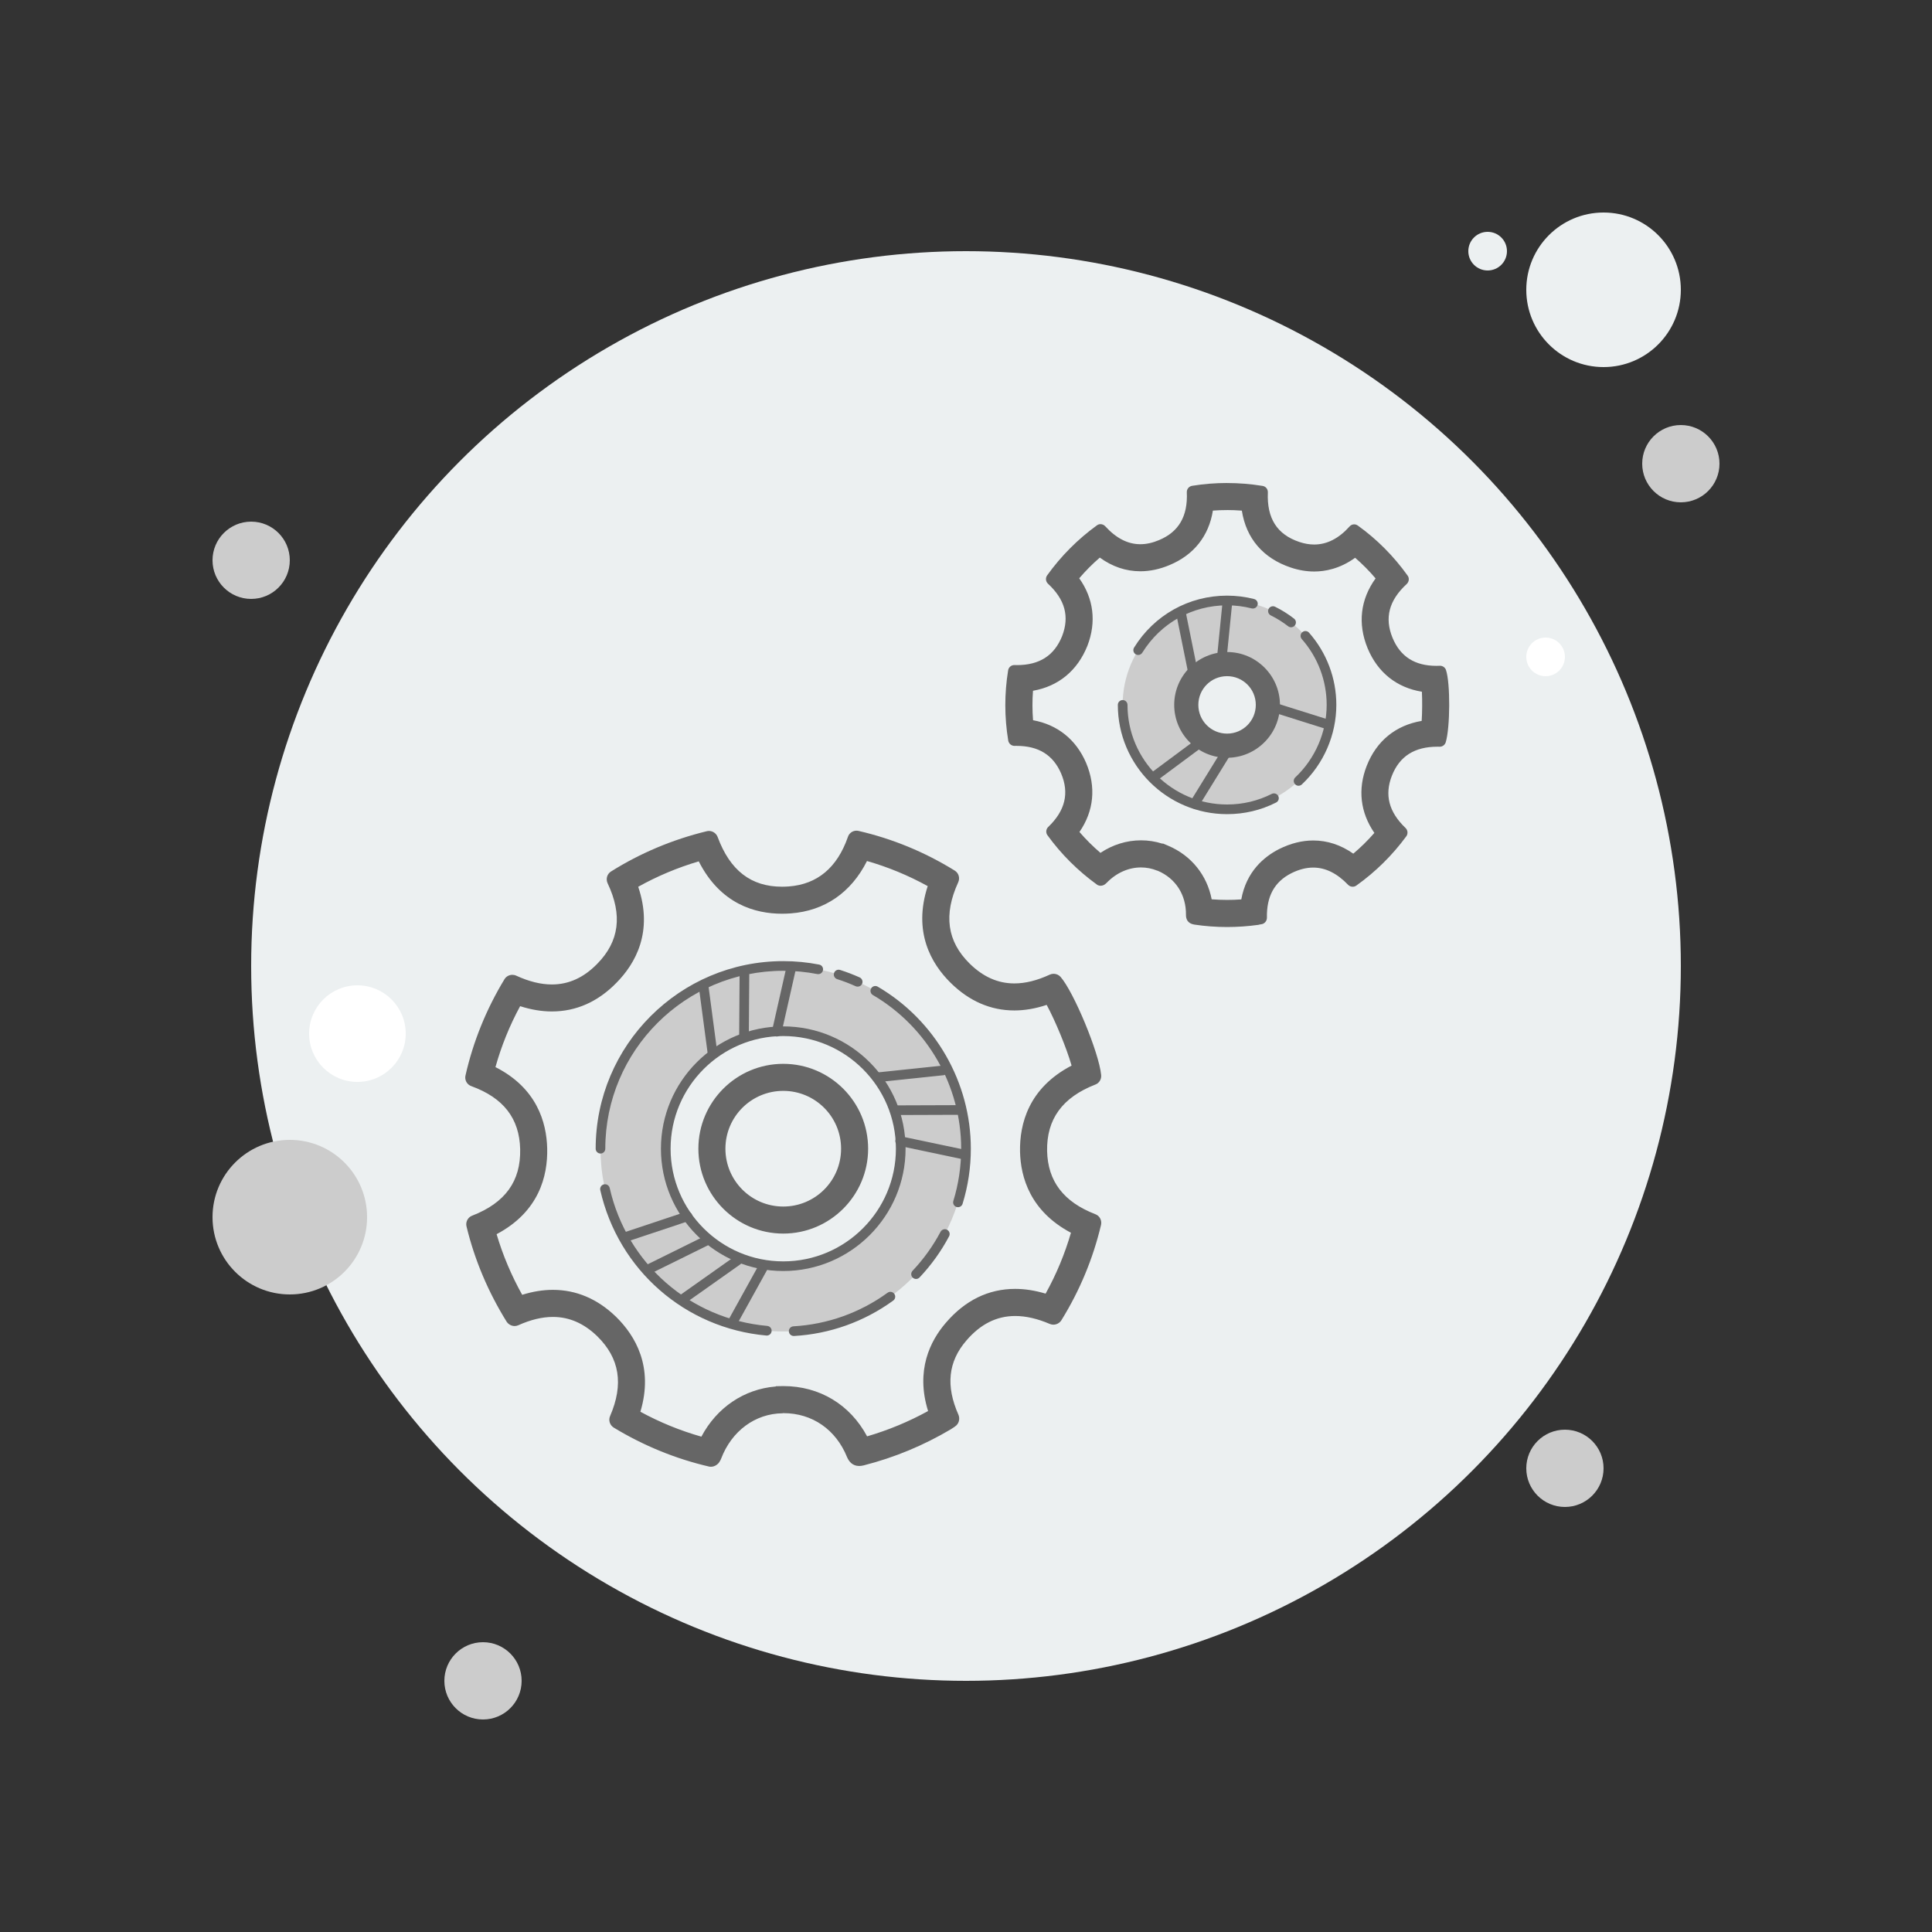 <?xml version="1.0"?>
<svg xmlns="http://www.w3.org/2000/svg" xmlns:xlink="http://www.w3.org/1999/xlink" version="1.1" viewBox="0 0 192 192" width="100px" height="100px"><rect x="0" y="0" width="192" height="192" fill="#333333" stroke="none"/><g fill="none" fill-rule="nonzero" stroke="none" stroke-width="1" stroke-linecap="butt" stroke-linejoin="miter" stroke-miterlimit="10" stroke-dasharray="" stroke-dashoffset="0" font-family="none" font-weight="none" font-size="none" text-anchor="none" style="mix-blend-mode: normal"><path d="M0,192v-192h192v192z" fill="none"/><g id="Layer_1"><g><g fill="#cccccc"><circle cx="13" cy="29" transform="scale(1.92,1.92)" r="2"/></g><g fill="#ecf0f1"><circle cx="77" cy="13" transform="scale(1.92,1.92)" r="1"/></g><g fill="#ecf0f1"><circle cx="50" cy="50" transform="scale(1.92,1.92)" r="37"/></g><g fill="#ecf0f1"><circle cx="83" cy="15" transform="scale(1.92,1.92)" r="4"/></g><g fill="#cccccc"><circle cx="87" cy="24" transform="scale(1.92,1.92)" r="2"/></g><g fill="#cccccc"><circle cx="81" cy="76" transform="scale(1.92,1.92)" r="2"/></g><g fill="#cccccc"><circle cx="15" cy="63" transform="scale(1.92,1.92)" r="4"/></g><g fill="#cccccc"><circle cx="25" cy="87" transform="scale(1.92,1.92)" r="2"/></g><g fill="#ffffff"><circle cx="18.5" cy="53.5" transform="scale(1.92,1.92)" r="2.5"/></g><g fill="#ecf0f1"><circle cx="21" cy="67" transform="scale(1.92,1.92)" r="1"/></g><g fill="#ffffff"><circle cx="80" cy="34" transform="scale(1.92,1.92)" r="1"/></g></g><g><g fill="#ecf0f1"><path d="M121.943,90.774c-0.92,0 -1.839,-0.061 -2.742,-0.182c-0.084,-2.398 -1.421,-4.37 -3.631,-5.307l-0.252,-0.108h-0.048c-0.609,-0.215 -1.24,-0.326 -1.882,-0.326c-1.471,0 -2.892,0.572 -4.045,1.62c-1.432,-1.096 -2.705,-2.364 -3.798,-3.78c2.145,-2.377 1.828,-4.742 1.15,-6.351c-0.954,-2.216 -2.765,-3.439 -5.259,-3.56c-0.242,-1.772 -0.246,-3.573 -0.01,-5.353c2.59,-0.109 4.441,-1.392 5.376,-3.723c0.62,-1.607 0.86,-3.938 -1.284,-6.232c1.094,-1.436 2.36,-2.711 3.78,-3.804c1.225,1.164 2.579,1.757 4.026,1.757c0.776,0 1.576,-0.175 2.385,-0.516c1.619,-0.672 3.504,-2.154 3.585,-5.395c0.87,-0.115 1.759,-0.173 2.646,-0.173c0.897,0 1.805,0.058 2.713,0.177c0.09,3.519 2.22,4.992 4.051,5.606c0.637,0.215 1.277,0.324 1.897,0.324c1.478,0 2.84,-0.593 4.057,-1.761c1.415,1.085 2.68,2.36 3.775,3.8c-1.812,1.905 -2.248,4.059 -1.286,6.407c0.956,2.302 2.815,3.546 5.388,3.612c0.2,1.313 0.18,3.999 -0.038,5.357c-3.316,0.131 -4.779,2.085 -5.426,3.731c-0.614,1.572 -0.864,3.882 1.233,6.2c-1.106,1.417 -2.387,2.68 -3.815,3.759c-1.225,-1.114 -2.567,-1.686 -3.984,-1.686c-0.902,0 -1.832,0.236 -2.767,0.699c-1.991,1.012 -3.051,2.707 -3.164,5.044c-0.879,0.111 -1.763,0.165 -2.63,0.165zM121.945,65.85c-2.316,0 -4.201,1.884 -4.201,4.201c0,2.317 1.884,4.201 4.201,4.201c2.317,0 4.199,-1.887 4.199,-4.203c0,-2.316 -1.884,-4.199 -4.199,-4.199z"/></g><g fill="#666666"><path d="M121.939,50.688c0.486,0 0.975,0.019 1.475,0.058c0.428,2.757 2.108,4.733 4.863,5.656c0.778,0.261 1.559,0.394 2.327,0.394c1.075,0 2.55,-0.267 4.067,-1.365c0.726,0.626 1.404,1.309 2.033,2.051c-1.507,2.085 -1.797,4.491 -0.793,6.939c1.004,2.415 2.892,3.915 5.395,4.322c0.044,0.889 0.035,2.012 -0.021,2.899c-2.577,0.438 -4.487,1.985 -5.462,4.466c-0.91,2.327 -0.637,4.637 0.76,6.666c-0.645,0.739 -1.342,1.428 -2.093,2.062c-1.24,-0.87 -2.575,-1.309 -3.984,-1.309c-1.112,0 -2.243,0.282 -3.387,0.851c-1.517,0.77 -3.264,2.248 -3.761,5.004c-0.472,0.035 -0.945,0.05 -1.413,0.05c-0.513,0 -1.025,-0.021 -1.53,-0.06c-0.457,-2.385 -2.02,-4.351 -4.316,-5.322l-0.501,-0.213h-0.098c-0.682,-0.217 -1.388,-0.326 -2.104,-0.326c-1.438,0 -2.83,0.44 -4.034,1.246c-0.749,-0.639 -1.446,-1.334 -2.087,-2.076c1.434,-2.081 1.676,-4.466 0.657,-6.877c-1,-2.321 -2.84,-3.784 -5.268,-4.23c-0.077,-0.968 -0.079,-1.943 -0.006,-2.926c2.527,-0.445 4.414,-1.989 5.409,-4.474c0.912,-2.365 0.614,-4.696 -0.814,-6.705c0.624,-0.732 1.304,-1.417 2.045,-2.056c1.242,0.902 2.592,1.359 4.032,1.359c0.956,0 1.933,-0.209 2.892,-0.614c2.423,-1.006 3.911,-2.897 4.314,-5.416c0.465,-0.035 0.935,-0.052 1.405,-0.052M121.945,75.594c3.057,0 5.543,-2.486 5.543,-5.543c0,-3.057 -2.486,-5.543 -5.543,-5.543c-3.057,0 -5.543,2.486 -5.543,5.543c0,3.057 2.484,5.543 5.543,5.543M121.939,48c-1.167,0 -2.327,0.094 -3.471,0.28c-0.317,0.056 -0.538,0.33 -0.524,0.649c0.109,2.373 -0.801,3.932 -2.759,4.746c-0.643,0.273 -1.263,0.409 -1.86,0.409c-1.248,0 -2.402,-0.595 -3.492,-1.789c-0.127,-0.134 -0.298,-0.205 -0.468,-0.205c-0.127,0 -0.253,0.04 -0.361,0.123c-1.905,1.38 -3.573,3.062 -4.94,4.967c-0.179,0.248 -0.152,0.607 0.083,0.828c1.697,1.572 2.152,3.27 1.407,5.201c-0.774,1.933 -2.243,2.888 -4.493,2.888c-0.079,0 -0.159,-0.002 -0.24,-0.004c-0.01,0 -0.017,0 -0.027,0c-0.305,0 -0.568,0.23 -0.609,0.54c-0.372,2.291 -0.372,4.635 0.013,6.968c0.056,0.303 0.317,0.524 0.62,0.524c0.065,-0.002 0.132,-0.002 0.198,-0.002c2.206,0 3.648,0.912 4.439,2.748c0.828,1.958 0.399,3.698 -1.283,5.311c-0.221,0.207 -0.263,0.566 -0.083,0.814c1.38,1.905 3.049,3.56 4.94,4.925c0.027,0.027 0.069,0.042 0.109,0.056c0.073,0.033 0.156,0.048 0.238,0.048c0.165,0 0.338,-0.061 0.467,-0.171c0.056,-0.042 0.096,-0.083 0.125,-0.109c0.97,-1.008 2.191,-1.54 3.421,-1.54c0.54,0 1.079,0.102 1.601,0.313c0.013,0 0.042,0.013 0.056,0.013c1.793,0.758 2.842,2.4 2.815,4.401c0,0.372 0.138,0.841 0.828,0.952c1.079,0.161 2.166,0.242 3.252,0.242c1.039,0 2.076,-0.073 3.108,-0.215c0.083,-0.027 0.179,-0.04 0.263,-0.056l0.083,-0.013c0.29,-0.056 0.511,-0.33 0.511,-0.636c-0.042,-2.139 0.745,-3.573 2.429,-4.429c0.749,-0.372 1.471,-0.559 2.17,-0.559c1.219,0 2.369,0.568 3.473,1.718c0.123,0.123 0.286,0.186 0.449,0.186c0.129,0 0.255,-0.038 0.365,-0.117c1.918,-1.365 3.587,-3.022 4.967,-4.898c0.179,-0.248 0.152,-0.607 -0.083,-0.828c-1.655,-1.586 -2.097,-3.283 -1.352,-5.188c0.764,-1.945 2.26,-2.886 4.535,-2.886c0.065,0 0.131,0 0.196,0.002c0.01,0 0.019,0 0.029,0c0.276,0 0.513,-0.188 0.591,-0.442c0.442,-1.448 0.468,-5.877 0.027,-7.175c-0.081,-0.253 -0.326,-0.428 -0.591,-0.428c-0.01,0 -0.019,0 -0.031,0c-0.111,0.004 -0.221,0.008 -0.33,0.008c-2.148,0 -3.587,-0.916 -4.36,-2.78c-0.814,-1.987 -0.359,-3.725 1.407,-5.353c0.234,-0.221 0.276,-0.58 0.096,-0.828c-1.38,-1.932 -3.049,-3.615 -4.954,-4.98c-0.111,-0.081 -0.238,-0.121 -0.365,-0.121c-0.173,0 -0.344,0.075 -0.463,0.219c-1.064,1.185 -2.237,1.786 -3.51,1.786c-0.476,0 -0.968,-0.084 -1.471,-0.253c-2.221,-0.745 -3.243,-2.346 -3.132,-4.925c0.013,-0.33 -0.221,-0.607 -0.538,-0.649c-1.179,-0.19 -2.356,-0.284 -3.523,-0.284zM121.945,72.906c-1.58,0 -2.855,-1.275 -2.855,-2.855c0,-1.58 1.275,-2.855 2.855,-2.855c1.58,0 2.855,1.273 2.855,2.855c0,1.58 -1.275,2.855 -2.855,2.855z"/></g></g><g fill="#cccccc"><path d="M121.945,59.674c-5.722,0 -10.378,4.658 -10.378,10.378c0,5.72 4.658,10.378 10.378,10.378c5.722,0 10.378,-4.658 10.378,-10.378c0,-2.147 -0.657,-4.143 -1.778,-5.8c-0.428,-0.632 -0.924,-1.215 -1.478,-1.74c-0.668,-0.632 -1.419,-1.175 -2.235,-1.613c-0.735,-0.394 -1.523,-0.703 -2.35,-0.912c-0.81,-0.205 -1.661,-0.313 -2.536,-0.313zM121.945,65.276c2.627,0 4.775,2.148 4.775,4.775c0,2.627 -2.148,4.775 -4.775,4.775c-2.627,0 -4.775,-2.148 -4.775,-4.775c0,-2.627 2.148,-4.775 4.775,-4.775z"/></g><g><g fill="#ecf0f1"><path d="M70.445,144.374c-2.865,-0.699 -5.747,-1.87 -8.442,-3.464c1.409,-3.54 0.833,-6.588 -1.713,-9.08c-1.582,-1.53 -3.381,-2.302 -5.349,-2.302c-1.15,0 -2.373,0.269 -3.646,0.795c-1.599,-2.642 -2.796,-5.478 -3.54,-8.404c3.592,-1.513 5.363,-4.118 5.282,-7.749c-0.083,-3.504 -1.891,-5.979 -5.384,-7.361c0.722,-3.007 1.88,-5.852 3.448,-8.504c1.213,0.568 2.521,0.87 3.742,0.87c2.041,0 3.88,-0.826 5.468,-2.456c2.517,-2.55 3.003,-5.637 1.446,-9.172c2.613,-1.592 5.445,-2.78 8.436,-3.546c1.446,3.619 3.976,5.464 7.523,5.464c0.25,0 0.505,-0.01 0.764,-0.029c3.266,-0.248 5.652,-2.137 6.924,-5.472c2.92,0.714 5.781,1.891 8.448,3.5c-1.532,3.606 -1.006,6.71 1.561,9.243c1.588,1.569 3.402,2.364 5.393,2.364c1.188,0 2.458,-0.288 3.775,-0.86c1.119,1.557 3.118,6.407 3.469,8.44c-3.613,1.515 -5.401,4.12 -5.336,7.757c0.083,3.452 1.868,5.925 5.309,7.367c-0.741,2.961 -1.924,5.8 -3.517,8.436c-1.171,-0.509 -2.44,-0.783 -3.615,-0.783c-2.25,0 -4.23,0.983 -5.885,2.918c-2.072,2.402 -2.45,5.251 -1.121,8.475c-0.006,0.002 -0.01,0.006 -0.015,0.01c-2.663,1.588 -5.449,2.744 -8.36,3.483c-1.409,-3.281 -4.239,-5.228 -7.655,-5.228h-0.336l-0.052,0.025c-3.124,0.146 -5.789,2.137 -7.021,5.263zM77.839,107.067c-3.909,0 -7.091,3.181 -7.091,7.091c0,3.909 3.181,7.091 7.091,7.091c3.909,0 7.091,-3.181 7.091,-7.091c0,-3.909 -3.181,-7.091 -7.091,-7.091z"/></g><g fill="#666666"><path d="M86.16,85.567c2.087,0.597 4.107,1.43 6.035,2.494c-1.486,4.556 0.351,7.707 2.273,9.606c1.849,1.826 3.982,2.751 6.338,2.751c1.031,0 2.102,-0.184 3.212,-0.553c0.833,1.54 1.962,4.239 2.475,6.033c-4.282,2.229 -5.174,5.808 -5.124,8.554c0.061,2.565 1.023,5.916 5.061,8.058c-0.611,2.106 -1.455,4.136 -2.519,6.05c-1.043,-0.313 -2.054,-0.472 -3.024,-0.472c-2.661,0 -4.984,1.14 -6.897,3.377c-1.555,1.803 -3.014,4.733 -1.759,8.763c-1.922,1.056 -3.951,1.899 -6.06,2.515c-1.684,-3.151 -4.721,-4.996 -8.321,-4.996l-0.718,0.013l-0.061,0.031c-3.141,0.259 -5.846,2.104 -7.369,4.982c-2.104,-0.597 -4.138,-1.428 -6.061,-2.475c1.336,-4.468 -0.507,-7.561 -2.423,-9.439c-1.834,-1.774 -3.946,-2.675 -6.276,-2.675c-0.981,0 -2.003,0.165 -3.049,0.493c-1.075,-1.93 -1.926,-3.942 -2.542,-6.025c4.22,-2.231 5.09,-5.793 5.028,-8.517c-0.061,-2.615 -1.043,-6.01 -5.142,-8.087c0.586,-2.099 1.407,-4.126 2.452,-6.056c1.083,0.349 2.139,0.526 3.153,0.526c2.415,0 4.579,-0.962 6.419,-2.849c1.889,-1.914 3.679,-5.067 2.162,-9.542c1.893,-1.056 3.905,-1.901 6.017,-2.527c2.156,4.259 5.62,5.205 8.273,5.205c0.28,0 0.566,-0.01 0.874,-0.033c3.362,-0.252 5.994,-2.064 7.574,-5.207M77.839,122.592c4.65,0 8.435,-3.784 8.435,-8.435c0,-4.65 -3.784,-8.435 -8.435,-8.435c-4.65,0 -8.435,3.784 -8.435,8.435c0,4.65 3.784,8.435 8.435,8.435M85.117,82.552c-0.382,0 -0.737,0.244 -0.856,0.63c-1.064,3.045 -3.032,4.698 -5.875,4.913c-0.228,0.015 -0.451,0.025 -0.67,0.025c-3.078,0 -5.165,-1.611 -6.397,-4.938c-0.144,-0.371 -0.488,-0.603 -0.864,-0.603c-0.075,0 -0.152,0.01 -0.228,0.029c-3.42,0.833 -6.609,2.183 -9.496,3.994c-0.401,0.244 -0.545,0.747 -0.346,1.179c1.494,3.147 1.164,5.775 -1.035,8.003c-1.336,1.371 -2.83,2.051 -4.506,2.051c-1.098,0 -2.275,-0.292 -3.539,-0.872c-0.127,-0.06 -0.259,-0.086 -0.39,-0.086c-0.315,0 -0.616,0.161 -0.787,0.445c-1.795,2.959 -3.103,6.179 -3.865,9.54c-0.115,0.445 0.129,0.92 0.574,1.077c3.204,1.164 4.785,3.218 4.856,6.263c0.071,3.176 -1.48,5.33 -4.769,6.609c-0.43,0.157 -0.676,0.632 -0.561,1.077c0.804,3.333 2.154,6.509 3.98,9.454c0.184,0.278 0.488,0.438 0.799,0.438c0.123,0 0.248,-0.025 0.367,-0.079c1.227,-0.551 2.369,-0.826 3.437,-0.826c1.63,0 3.087,0.641 4.406,1.918c2.227,2.183 2.644,4.769 1.279,7.93c-0.186,0.417 -0.029,0.904 0.359,1.15c2.959,1.795 6.15,3.103 9.496,3.878c0.058,0.013 0.115,0.013 0.173,0.013c0.359,0 0.733,-0.244 0.891,-0.574c0.058,-0.086 0.086,-0.157 0.115,-0.23c1.048,-2.759 3.391,-4.481 6.106,-4.51c0.029,-0.013 0.058,-0.013 0.086,-0.013c2.874,0 5.215,1.638 6.321,4.368c0.179,0.417 0.524,0.883 1.204,0.883c0.14,0 0.294,-0.019 0.463,-0.063c3.045,-0.776 5.948,-1.983 8.634,-3.577c0.115,-0.071 0.23,-0.157 0.33,-0.215l0.1,-0.071c0.374,-0.244 0.516,-0.733 0.346,-1.15c-1.279,-2.872 -1.035,-5.288 0.776,-7.384c1.398,-1.636 3.005,-2.446 4.861,-2.446c1.064,0 2.208,0.265 3.443,0.793c0.113,0.046 0.232,0.069 0.349,0.069c0.315,0 0.622,-0.161 0.799,-0.444c1.824,-2.945 3.147,-6.134 3.936,-9.468c0.1,-0.445 -0.129,-0.904 -0.561,-1.064c-3.16,-1.221 -4.727,-3.276 -4.798,-6.278c-0.058,-3.16 1.509,-5.33 4.798,-6.609c0.388,-0.144 0.618,-0.545 0.574,-0.948c-0.215,-2.227 -2.715,-8.246 -4.038,-9.756c-0.179,-0.198 -0.434,-0.303 -0.687,-0.303c-0.132,0 -0.267,0.029 -0.39,0.088c-1.252,0.58 -2.417,0.87 -3.51,0.87c-1.642,0 -3.112,-0.657 -4.451,-1.978c-2.241,-2.212 -2.6,-4.856 -1.135,-8.06c0.202,-0.43 0.058,-0.933 -0.346,-1.179c-2.974,-1.839 -6.179,-3.16 -9.539,-3.936c-0.071,-0.017 -0.146,-0.027 -0.219,-0.027zM77.839,119.904c-3.176,0 -5.747,-2.571 -5.747,-5.747c0,-3.176 2.571,-5.747 5.747,-5.747c3.176,0 5.747,2.571 5.747,5.747c0,3.176 -2.571,5.747 -5.747,5.747z"/></g></g><g fill="#cccccc"><path d="M77.839,95.996c-10.015,0 -18.161,8.147 -18.161,18.161c0,10.015 8.147,18.161 18.161,18.161c10.015,0 18.161,-8.147 18.161,-18.161c0,-10.015 -8.147,-18.161 -18.161,-18.161zM77.839,125.833c-6.434,0 -11.676,-5.242 -11.676,-11.676c0,-6.434 5.242,-11.676 11.676,-11.676c6.434,0 11.676,5.242 11.676,11.676c0,6.434 -5.242,11.676 -11.676,11.676z"/></g><g fill="#666666"><path d="M78.877,132.768c-0.253,0 -0.465,-0.198 -0.48,-0.453c-0.015,-0.265 0.188,-0.492 0.453,-0.507c3.379,-0.192 6.612,-1.344 9.354,-3.335c0.211,-0.156 0.513,-0.109 0.67,0.108c0.156,0.213 0.109,0.515 -0.108,0.67c-2.89,2.1 -6.3,3.318 -9.865,3.519c-0.006,-0.002 -0.015,-0.002 -0.025,-0.002zM76.203,132.726c-0.013,0 -0.029,0 -0.042,-0.002c-8.081,-0.724 -14.713,-6.53 -16.506,-14.45c-0.058,-0.257 0.106,-0.515 0.363,-0.574c0.269,-0.056 0.515,0.106 0.574,0.363c1.699,7.509 7.989,13.018 15.654,13.705c0.265,0.025 0.459,0.257 0.436,0.52c-0.021,0.25 -0.232,0.438 -0.478,0.438zM91.037,127.102c-0.119,0 -0.236,-0.042 -0.33,-0.131c-0.194,-0.182 -0.2,-0.486 -0.019,-0.68c1.098,-1.162 2.037,-2.469 2.784,-3.88c0.125,-0.234 0.42,-0.319 0.649,-0.2c0.234,0.123 0.323,0.415 0.2,0.649c-0.787,1.486 -1.776,2.863 -2.934,4.09c-0.094,0.102 -0.223,0.152 -0.349,0.152zM77.839,126.313c-6.703,0 -12.156,-5.453 -12.156,-12.156c0,-6.703 5.453,-12.156 12.156,-12.156c6.703,0 12.156,5.453 12.156,12.156c0,6.703 -5.453,12.156 -12.156,12.156zM77.839,102.962c-6.173,0 -11.196,5.023 -11.196,11.196c0,6.173 5.023,11.196 11.196,11.196c6.173,0 11.196,-5.023 11.196,-11.196c0,-6.173 -5.023,-11.196 -11.196,-11.196zM95.201,119.971c-0.046,0 -0.094,-0.008 -0.14,-0.021c-0.253,-0.079 -0.396,-0.348 -0.319,-0.601c0.516,-1.676 0.778,-3.423 0.778,-5.194c0,-6.252 -3.362,-12.102 -8.774,-15.27c-0.228,-0.132 -0.305,-0.428 -0.173,-0.657c0.132,-0.232 0.432,-0.309 0.657,-0.173c5.708,3.339 9.251,9.508 9.251,16.099c0,1.866 -0.276,3.708 -0.82,5.476c-0.063,0.207 -0.253,0.34 -0.459,0.34zM59.677,114.637c-0.265,0 -0.48,-0.215 -0.48,-0.48c0,-10.28 8.362,-18.641 18.641,-18.641c1.202,0 2.404,0.115 3.571,0.344c0.261,0.05 0.43,0.301 0.378,0.563c-0.052,0.261 -0.294,0.422 -0.563,0.378c-1.108,-0.215 -2.248,-0.324 -3.389,-0.324c-9.75,0 -17.681,7.932 -17.681,17.681c0.002,0.265 -0.213,0.48 -0.478,0.48zM85.236,98.051c-0.065,0 -0.132,-0.013 -0.198,-0.04c-0.601,-0.271 -1.221,-0.509 -1.841,-0.705c-0.252,-0.081 -0.392,-0.351 -0.311,-0.603c0.081,-0.252 0.348,-0.392 0.603,-0.311c0.655,0.207 1.308,0.459 1.943,0.743c0.242,0.109 0.349,0.394 0.242,0.636c-0.081,0.177 -0.255,0.28 -0.438,0.28z"/></g><g fill="#666666"><path d="M95.898,115.238c-0.033,0 -0.065,-0.004 -0.1,-0.01l-6.438,-1.356c-0.259,-0.056 -0.426,-0.309 -0.371,-0.57c0.054,-0.259 0.303,-0.413 0.57,-0.371l6.438,1.356c0.259,0.056 0.426,0.309 0.369,0.57c-0.046,0.223 -0.246,0.38 -0.468,0.38z"/></g><g fill="#666666"><path d="M88.911,110.811c-0.265,0 -0.48,-0.213 -0.48,-0.478c0,-0.267 0.213,-0.482 0.478,-0.482l6.578,-0.023h0.002c0.265,0 0.48,0.213 0.48,0.478c0,0.267 -0.213,0.482 -0.478,0.482l-6.58,0.023z"/></g><g fill="#666666"><path d="M131.969,72.48c-0.046,0 -0.096,-0.008 -0.144,-0.023l-6,-1.889c-0.253,-0.079 -0.394,-0.349 -0.313,-0.601c0.079,-0.252 0.34,-0.392 0.601,-0.313l6,1.889c0.253,0.079 0.394,0.349 0.313,0.601c-0.063,0.205 -0.252,0.336 -0.457,0.336z"/></g><g fill="#666666"><path d="M118.71,80.369c-0.086,0 -0.175,-0.023 -0.252,-0.071c-0.227,-0.138 -0.296,-0.436 -0.157,-0.66l3.721,-6.031c0.138,-0.227 0.44,-0.3 0.66,-0.157c0.227,0.138 0.296,0.436 0.157,0.66l-3.721,6.031c-0.092,0.148 -0.248,0.228 -0.409,0.228z"/></g><g fill="#666666"><path d="M114.81,77.58c-0.146,0 -0.29,-0.067 -0.386,-0.194c-0.157,-0.213 -0.113,-0.515 0.1,-0.674l5.13,-3.809c0.215,-0.156 0.515,-0.111 0.674,0.1c0.157,0.213 0.113,0.515 -0.1,0.674l-5.13,3.809c-0.088,0.065 -0.188,0.094 -0.288,0.094z"/></g><g fill="#666666"><path d="M118.74,68.191c-0.225,0 -0.424,-0.157 -0.47,-0.384l-1.38,-6.81c-0.052,-0.261 0.117,-0.515 0.374,-0.566c0.257,-0.054 0.513,0.117 0.566,0.374l1.38,6.81c0.052,0.261 -0.117,0.515 -0.374,0.566c-0.033,0.006 -0.065,0.01 -0.096,0.01z"/></g><g fill="#666666"><path d="M121.356,66.528c-0.015,0 -0.033,0 -0.048,-0.002c-0.263,-0.027 -0.455,-0.263 -0.43,-0.526l0.624,-6.228c0.029,-0.263 0.24,-0.468 0.526,-0.43c0.263,0.027 0.455,0.263 0.43,0.526l-0.624,6.228c-0.027,0.25 -0.234,0.432 -0.478,0.432z"/></g><g fill="#666666"><path d="M77.196,103.008c-0.035,0 -0.069,-0.004 -0.106,-0.012c-0.259,-0.058 -0.422,-0.315 -0.363,-0.574l1.45,-6.417c0.058,-0.259 0.307,-0.422 0.574,-0.363c0.259,0.058 0.422,0.315 0.363,0.574l-1.45,6.417c-0.05,0.223 -0.25,0.374 -0.468,0.374z"/></g><g fill="#666666"><path d="M70.792,105.02c-0.238,0 -0.444,-0.177 -0.476,-0.417l-0.866,-6.52c-0.035,-0.263 0.15,-0.505 0.413,-0.54c0.278,-0.019 0.507,0.152 0.54,0.413l0.866,6.52c0.035,0.263 -0.15,0.505 -0.413,0.54c-0.021,0.002 -0.042,0.004 -0.063,0.004z"/></g><g fill="#666666"><path d="M73.937,103.528c-0.002,0 -0.002,0 -0.004,0c-0.265,-0.002 -0.478,-0.217 -0.476,-0.484l0.046,-6.578c0.002,-0.267 0.234,-0.472 0.484,-0.476c0.265,0.002 0.478,0.217 0.476,0.484l-0.046,6.578c-0.002,0.265 -0.217,0.476 -0.48,0.476z"/></g><g fill="#666666"><path d="M87.168,107.545c-0.244,0 -0.451,-0.184 -0.478,-0.43c-0.027,-0.265 0.165,-0.501 0.428,-0.528l6.541,-0.687c0.263,-0.025 0.501,0.165 0.528,0.428c0.027,0.265 -0.165,0.501 -0.428,0.528l-6.541,0.687c-0.015,0.002 -0.033,0.002 -0.05,0.002z"/></g><g fill="#666666"><path d="M72.768,131.958c-0.079,0 -0.159,-0.019 -0.232,-0.06c-0.232,-0.127 -0.315,-0.42 -0.188,-0.653l3.183,-5.754c0.129,-0.232 0.422,-0.317 0.653,-0.188c0.232,0.127 0.315,0.42 0.188,0.653l-3.183,5.754c-0.088,0.157 -0.252,0.248 -0.42,0.248z"/></g><g fill="#666666"><path d="M67.914,129.539c-0.15,0 -0.298,-0.071 -0.392,-0.202c-0.154,-0.217 -0.102,-0.516 0.115,-0.67l5.372,-3.798c0.217,-0.154 0.516,-0.102 0.67,0.115c0.154,0.217 0.102,0.516 -0.115,0.67l-5.372,3.798c-0.084,0.058 -0.182,0.086 -0.278,0.086z"/></g><g fill="#666666"><path d="M64.37,126.657c-0.177,0 -0.348,-0.098 -0.432,-0.269c-0.117,-0.236 -0.019,-0.524 0.219,-0.643l5.898,-2.913c0.238,-0.117 0.524,-0.019 0.643,0.219c0.117,0.236 0.019,0.524 -0.219,0.643l-5.898,2.913c-0.065,0.035 -0.14,0.05 -0.211,0.05z"/></g><g fill="#666666"><path d="M62.079,123.441c-0.2,0 -0.388,-0.127 -0.455,-0.328c-0.084,-0.252 0.052,-0.522 0.303,-0.607l6.24,-2.081c0.253,-0.084 0.522,0.052 0.607,0.303c0.084,0.252 -0.052,0.522 -0.303,0.607l-6.24,2.081c-0.05,0.017 -0.102,0.025 -0.152,0.025z"/></g><g fill="#666666"><path d="M121.947,80.909c-5.987,0 -10.858,-4.871 -10.858,-10.858c0,-0.265 0.215,-0.48 0.48,-0.48c0.265,0 0.48,0.215 0.48,0.48c0,5.459 4.441,9.898 9.898,9.898c1.561,0 3.055,-0.355 4.441,-1.054c0.236,-0.111 0.524,-0.027 0.645,0.213c0.119,0.236 0.025,0.524 -0.213,0.645c-1.521,0.768 -3.16,1.156 -4.873,1.156zM129.051,78.088c-0.127,0 -0.255,-0.05 -0.349,-0.152c-0.182,-0.194 -0.173,-0.497 0.021,-0.678c1.981,-1.866 3.12,-4.493 3.12,-7.21c0,-2.406 -0.877,-4.727 -2.471,-6.536c-0.177,-0.2 -0.156,-0.503 0.042,-0.678c0.198,-0.177 0.501,-0.157 0.678,0.042c1.747,1.983 2.711,4.529 2.711,7.169c0,2.98 -1.246,5.862 -3.423,7.907c-0.092,0.09 -0.211,0.134 -0.328,0.134zM121.947,75.306c-2.899,0 -5.255,-2.358 -5.255,-5.255c0,-2.897 2.358,-5.253 5.255,-5.253c2.897,0 5.253,2.358 5.253,5.253c0,2.897 -2.358,5.255 -5.253,5.255zM121.947,65.756c-2.367,0 -4.295,1.926 -4.295,4.293c0,2.367 1.928,4.295 4.295,4.295c2.367,0 4.293,-1.928 4.293,-4.295c0,-2.367 -1.926,-4.293 -4.293,-4.293zM113.111,65.09c-0.086,0 -0.175,-0.023 -0.253,-0.071c-0.225,-0.14 -0.294,-0.436 -0.156,-0.662c1.999,-3.233 5.455,-5.163 9.243,-5.163c0.912,0 1.814,0.113 2.684,0.336c0.257,0.065 0.413,0.326 0.348,0.584c-0.067,0.257 -0.33,0.409 -0.584,0.348c-0.793,-0.202 -1.619,-0.305 -2.448,-0.305c-3.454,0 -6.603,1.761 -8.427,4.71c-0.09,0.144 -0.246,0.225 -0.407,0.225zM128.306,62.337c-0.104,0 -0.205,-0.035 -0.294,-0.102c-0.538,-0.417 -1.117,-0.78 -1.722,-1.077c-0.238,-0.119 -0.336,-0.405 -0.219,-0.643c0.119,-0.236 0.413,-0.334 0.643,-0.219c0.664,0.326 1.3,0.724 1.887,1.181c0.209,0.161 0.248,0.463 0.084,0.674c-0.094,0.123 -0.238,0.186 -0.38,0.186z"/></g></g></g></svg>
